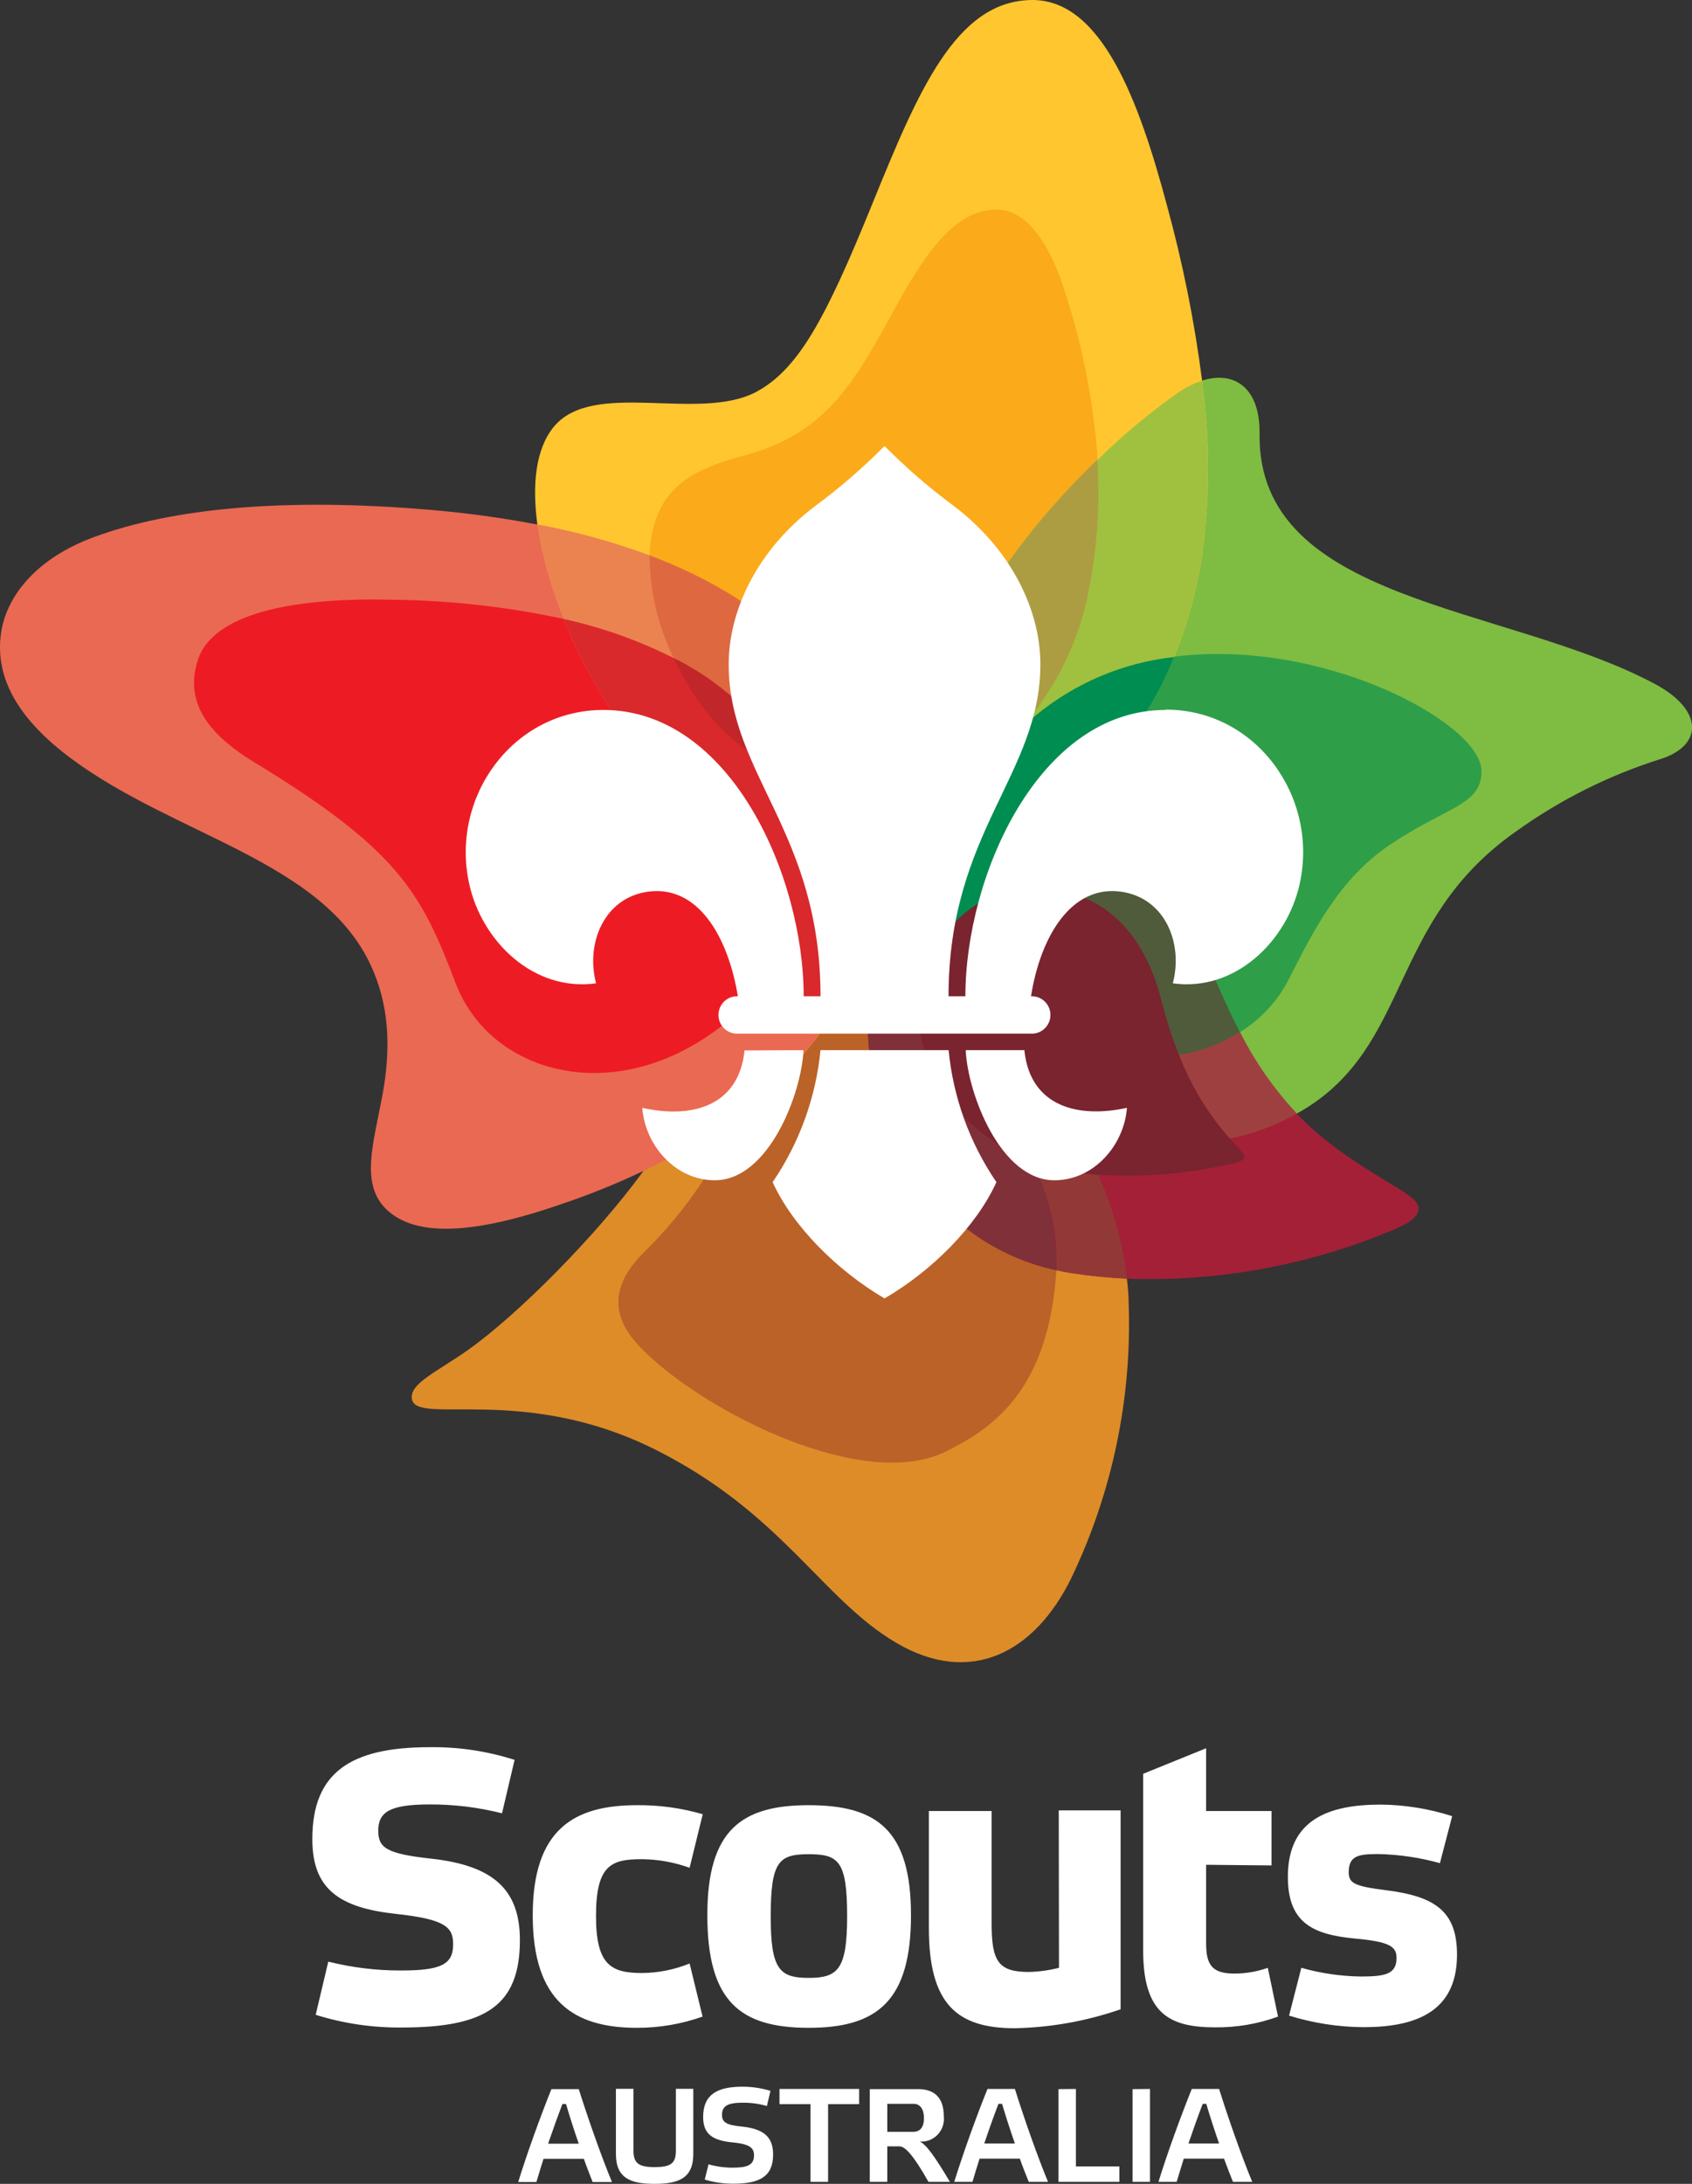 <svg width="93" height="120" viewBox="0 0 93 120" fill="none" xmlns="http://www.w3.org/2000/svg">
<rect x="0" y="0" width="93" height="120" fill="#333333" stroke="none"/>
<g clip-path="url(#clip0)">
<path d="M90.944 37.572C82.698 33.193 69.107 33.153 69.231 23.832C69.267 21.339 67.875 20.343 66.067 20.915C65.579 21.081 65.116 21.317 64.694 21.616C63.15 22.712 61.695 23.929 60.343 25.258C59.224 26.328 58.162 27.457 57.161 28.64C54.174 32.214 50.514 38.023 49.597 43.483C49.548 43.778 49.504 44.077 49.473 44.377C49.357 45.425 49.314 46.481 49.344 47.536C49.364 48.311 49.434 49.084 49.553 49.85C49.756 51.23 50.148 52.574 50.718 53.845C51.192 54.892 51.797 55.874 52.517 56.767C53.721 58.241 55.186 59.477 56.837 60.413C57.281 60.663 57.724 60.891 58.145 61.101C61.481 62.727 64.685 63.152 67.579 62.566C68.87 62.304 70.114 61.841 71.265 61.195C71.367 61.136 71.474 61.083 71.575 61.02C77.602 57.446 76.286 50.623 83.322 45.69C85.749 43.945 88.435 42.6 91.281 41.705C93.638 40.95 93.625 38.997 90.944 37.572Z" fill="#7FBC42"/>
<path d="M66.073 20.915C65.654 17.657 65.007 14.434 64.136 11.268C62.608 5.549 60.551 -0.032 56.718 -0C52.527 0.035 50.449 5.058 47.927 11.25C45.362 17.568 43.868 20.289 41.578 21.527C38.405 23.22 32.582 20.808 30.424 23.471C29.45 24.672 29.237 26.598 29.538 28.832C29.816 30.616 30.306 32.359 30.996 34.024C31.66 35.674 32.475 37.258 33.429 38.756C35.569 42.098 38.303 44.658 41.71 46.133C42.509 46.482 43.335 46.766 44.178 46.982L44.378 47.031C45.653 47.342 46.957 47.516 48.268 47.549H48.827H49.376C50.556 47.49 51.725 47.29 52.859 46.955L53.129 46.875L53.466 46.763C53.998 46.584 54.534 46.383 55.07 46.142L55.713 45.834C59.733 43.787 62.872 40.327 64.535 36.106C65.24 34.383 65.747 32.584 66.046 30.745C66.511 27.485 66.52 24.177 66.073 20.915Z" fill="#FFC62F"/>
<path d="M60.329 25.258C60.109 22.064 59.488 18.911 58.481 15.875C57.688 13.431 56.465 11.518 54.773 11.518C52.247 11.518 50.55 14.445 48.844 17.573C46.721 21.469 45.046 23.953 40.828 25.052C38.249 25.727 36.556 26.674 35.954 28.855C35.804 29.398 35.723 29.958 35.71 30.521C35.718 32.48 36.173 34.411 37.039 36.164C37.711 37.664 38.65 39.027 39.809 40.186C40.897 41.204 42.154 42.022 43.522 42.603C44.919 43.19 46.413 43.509 47.926 43.541H48.277C48.721 43.538 49.165 43.508 49.606 43.452C54.826 42.759 58.557 38.09 59.735 32.974C60.298 30.444 60.498 27.845 60.329 25.258Z" fill="#FBAA19"/>
<path d="M62.036 71.583C62.036 71.181 61.992 70.734 61.938 70.242C61.715 68.272 61.179 66.35 60.352 64.55C58.759 61.087 55.985 58.317 52.535 56.744C52.314 56.642 52.092 56.539 51.866 56.445C51.423 56.257 50.98 56.087 50.506 55.944C49.602 55.658 48.671 55.47 47.728 55.382C47.153 55.337 46.575 55.337 46 55.382C42.574 55.618 39.255 57.531 36.84 62.035C36.402 62.835 35.91 63.606 35.369 64.34C32.746 67.95 28.408 72.275 25.736 74.17C24.083 75.341 22.555 75.993 22.634 76.824C22.75 78.401 28.661 75.993 35.972 79.63C42.973 83.115 45.166 87.869 49.265 90.273C53.364 92.677 56.887 90.8 58.89 86.698C61.145 81.994 62.225 76.805 62.036 71.583Z" fill="#DE8C28"/>
<path d="M56.639 63.755C54.895 63.12 53.367 62 52.23 60.525C51.803 59.974 51.445 59.374 51.162 58.737C50.774 57.867 50.551 56.93 50.506 55.976C49.602 55.69 48.671 55.501 47.728 55.413C47.153 55.368 46.575 55.368 46 55.413C45.005 57.039 43.778 58.507 42.357 59.77L42.025 60.069C40.585 61.409 39.849 63.076 38.48 65.109C37.585 66.438 36.558 67.672 35.414 68.791C32.671 71.471 34.576 73.437 35.476 74.313C38.879 77.624 47.471 82.012 52.026 79.742C54.711 78.401 57.631 76.288 58.065 69.823C58.065 69.738 58.065 69.653 58.065 69.564C58.126 67.532 57.632 65.523 56.639 63.755Z" fill="#BB6228"/>
<path d="M76.583 65.136C74.594 63.943 72.87 62.848 71.266 61.191C70.012 59.85 68.955 58.335 68.129 56.691C67.912 56.28 67.686 55.847 67.486 55.386C65.519 51.146 63.697 45.856 57.436 45.856C56.817 45.855 56.199 45.907 55.589 46.012C55.403 46.044 55.221 46.079 55.039 46.124C54.492 46.246 53.958 46.42 53.444 46.642L53.129 46.785L52.828 46.937C51.516 47.62 50.391 48.619 49.553 49.846C48.458 51.498 47.827 53.419 47.728 55.404C47.672 56.261 47.696 57.121 47.799 57.974C47.799 58.094 47.799 58.21 47.839 58.331C48.508 63.085 51.933 68.438 58.057 69.796C58.345 69.863 58.642 69.921 58.943 69.966C59.93 70.115 60.924 70.213 61.921 70.261C66.982 70.448 72.023 69.516 76.689 67.531C77.275 67.276 77.97 66.91 77.97 66.418C77.988 66.029 77.483 65.681 76.583 65.136Z" fill="#A42036"/>
<path d="M47.927 43.563C46.81 37.706 42.827 33.197 35.701 30.521C33.693 29.781 31.627 29.211 29.524 28.819C27.543 28.443 25.543 28.172 23.534 28.006C15.651 27.344 9.491 27.916 5.167 29.511C1.91 30.709 0.35 32.827 0.062 34.752C-0.328 37.344 1.139 39.623 3.926 41.691C9.647 45.932 17.662 47.29 20.352 52.982C21.393 55.185 21.513 57.562 21.008 60.243C20.503 62.924 19.772 65.158 21.331 66.538C22.891 67.919 25.9 67.879 30.845 66.168C32.388 65.65 33.898 65.04 35.369 64.34C37.761 63.208 39.996 61.765 42.016 60.046C42.122 59.944 42.233 59.845 42.348 59.747C43.769 58.484 44.996 57.016 45.99 55.391C47.424 53.025 48.203 50.316 48.246 47.545C48.246 47.428 48.246 47.312 48.246 47.196C48.255 45.978 48.148 44.761 47.927 43.563Z" fill="#EA6952"/>
<path d="M44.347 47.483C44.347 47.331 44.347 47.174 44.347 47.036C44.367 45.529 44.081 44.034 43.505 42.644C43.249 41.998 42.925 41.382 42.539 40.807C41.103 38.836 39.217 37.243 37.04 36.165C35.117 35.196 33.083 34.472 30.982 34.011C27.923 33.349 24.806 32.996 21.677 32.957C15.85 32.805 11.743 33.783 10.887 36.214C10.254 38.175 10.887 40.003 13.945 41.866C21.961 46.736 23.153 49.078 25.049 54.037C26.91 58.907 33.402 60.771 39.06 56.821C40.982 55.514 42.495 53.684 43.425 51.544C43.611 52.594 43.708 53.658 43.713 54.725V55.203H45.587V54.725C45.598 52.256 45.178 49.805 44.347 47.483Z" fill="#ED1C24"/>
<path d="M44.364 47.018C44.385 45.511 44.098 44.016 43.522 42.626C44.919 43.213 46.413 43.531 47.927 43.564C46.81 37.706 42.827 33.198 35.701 30.521C33.693 29.781 31.627 29.212 29.524 28.819C29.802 30.602 30.292 32.345 30.982 34.011C31.647 35.66 32.461 37.245 33.415 38.743C35.555 42.085 38.289 44.645 41.697 46.12C42.514 47.84 43.095 49.665 43.425 51.544C43.611 52.594 43.707 53.658 43.713 54.725V55.203H45.587V54.725C45.602 52.257 45.187 49.805 44.36 47.482C44.355 47.33 44.36 47.174 44.364 47.018Z" fill="#EB8350"/>
<path d="M35.702 30.521C35.71 32.48 36.165 34.411 37.031 36.165C37.703 37.664 38.642 39.027 39.8 40.186C40.889 41.204 42.145 42.022 43.514 42.603C44.911 43.191 46.405 43.509 47.918 43.541C46.81 37.706 42.827 33.198 35.702 30.521Z" fill="#DE6940"/>
<path d="M44.346 47.482C44.346 47.33 44.346 47.174 44.346 47.035C44.367 45.529 44.08 44.034 43.504 42.643C43.249 41.998 42.925 41.382 42.538 40.807C41.103 38.836 39.216 37.243 37.039 36.165C35.117 35.196 33.082 34.472 30.982 34.011C31.646 35.66 32.461 37.245 33.415 38.743C35.555 42.085 38.289 44.645 41.696 46.12C42.513 47.84 43.094 49.665 43.425 51.544C43.611 52.594 43.707 53.658 43.712 54.725V55.203H45.587V54.725C45.598 52.256 45.178 49.804 44.346 47.482Z" fill="#D9292C"/>
<path d="M39.809 40.212C40.898 41.23 42.154 42.049 43.523 42.63C43.261 41.988 42.931 41.377 42.539 40.807C41.103 38.835 39.217 37.243 37.04 36.164C37.709 37.673 38.648 39.046 39.809 40.212Z" fill="#C1272A"/>
<path d="M64.521 36.088C61.73 36.402 59.089 37.524 56.917 39.319C55.45 40.561 54.019 42.965 53.567 45.748C53.421 46.084 53.284 46.432 53.124 46.785C53.112 46.808 53.102 46.832 53.093 46.857C52.535 48.317 52.138 49.835 51.91 51.383C51.743 52.492 51.66 53.612 51.662 54.734V55.207H53.536V54.734C53.55 53.428 53.698 52.126 53.979 50.851C54.086 50.342 54.21 49.837 54.352 49.336C55.154 48.947 56.036 48.756 56.926 48.778C61.53 48.916 63.2 52.379 63.874 55.033C64.123 56.034 64.439 57.016 64.822 57.973C66.01 57.786 67.147 57.356 68.163 56.709C69.272 56.022 70.181 55.051 70.795 53.894C72.191 51.133 73.636 48.251 76.445 46.383C79.591 44.287 81.43 44.247 81.43 42.362C81.412 39.734 72.696 35.029 64.521 36.088Z" fill="#2F9E49"/>
<path d="M66.072 20.915C65.581 21.08 65.117 21.317 64.694 21.616C63.15 22.712 61.695 23.93 60.343 25.258C59.224 26.328 58.162 27.457 57.161 28.64C54.174 32.215 50.514 38.023 49.597 43.483C49.548 43.778 49.504 44.078 49.473 44.377C49.357 45.425 49.314 46.481 49.344 47.536C50.525 47.476 51.694 47.277 52.827 46.941L53.129 46.79C53.117 46.813 53.106 46.837 53.098 46.861C52.538 48.32 52.14 49.836 51.91 51.383C51.743 52.492 51.66 53.612 51.662 54.734V55.208H53.536V54.734C53.55 53.428 53.698 52.126 53.979 50.851C54.086 50.342 54.21 49.837 54.352 49.336C54.681 48.197 55.106 47.087 55.623 46.021C55.654 45.959 55.681 45.892 55.712 45.829C59.733 43.783 62.871 40.322 64.534 36.102C65.239 34.379 65.746 32.58 66.045 30.74C66.51 27.482 66.519 24.175 66.072 20.915Z" fill="#9FC13F"/>
<path d="M57.161 28.64C54.174 32.215 50.514 38.023 49.597 43.483C54.816 42.791 58.547 38.122 59.726 33.006C60.289 30.465 60.486 27.855 60.311 25.258C59.203 26.329 58.151 27.458 57.161 28.64Z" fill="#AD9D42"/>
<path d="M56.917 39.319C55.45 40.561 54.019 42.965 53.567 45.749C53.421 46.084 53.284 46.432 53.124 46.785C53.112 46.808 53.102 46.832 53.093 46.857C52.535 48.317 52.138 49.835 51.91 51.383C51.743 52.492 51.66 53.612 51.662 54.734V55.208H53.536V54.734C53.55 53.428 53.698 52.127 53.979 50.851C54.086 50.342 54.21 49.837 54.352 49.337C54.681 48.197 55.106 47.088 55.623 46.021C55.654 45.959 55.681 45.892 55.712 45.829C59.733 43.783 62.871 40.322 64.534 36.102C61.74 36.409 59.094 37.526 56.917 39.319Z" fill="#008D51"/>
<path d="M56.639 63.755C57.63 65.513 58.126 67.511 58.074 69.532C58.074 69.622 58.074 69.707 58.074 69.791C58.362 69.859 58.659 69.917 58.961 69.961C59.947 70.111 60.941 70.209 61.938 70.256C61.715 68.285 61.179 66.364 60.352 64.564C59.083 64.466 57.834 64.194 56.639 63.755Z" fill="#923938"/>
<path d="M56.639 63.755C54.896 63.121 53.367 62.001 52.23 60.525C51.804 59.975 51.445 59.375 51.162 58.738C50.774 57.867 50.551 56.93 50.506 55.976C49.602 55.69 48.671 55.502 47.728 55.413C47.672 56.27 47.696 57.13 47.799 57.983C47.799 58.103 47.799 58.219 47.839 58.34C48.508 63.094 51.933 68.447 58.057 69.805C58.057 69.72 58.057 69.635 58.057 69.546C58.116 67.522 57.626 65.519 56.639 63.755Z" fill="#803039"/>
<path d="M67.924 62.919C67.809 62.808 67.707 62.682 67.596 62.562C66.399 61.207 65.454 59.647 64.804 57.955C64.422 56.998 64.105 56.016 63.856 55.015C63.183 52.37 61.512 48.907 56.908 48.76C56.018 48.738 55.136 48.929 54.334 49.318C54.098 49.435 53.87 49.566 53.651 49.712C52.976 50.151 52.385 50.711 51.91 51.365C50.938 52.692 50.446 54.314 50.514 55.962C50.559 56.916 50.782 57.853 51.17 58.724C51.453 59.361 51.812 59.961 52.238 60.511C53.375 61.987 54.904 63.107 56.647 63.741C57.837 64.179 59.08 64.451 60.342 64.55C62.636 64.7 64.94 64.532 67.188 64.05C68.602 63.8 68.655 63.661 67.924 62.919Z" fill="#79242F"/>
<path d="M64.805 57.956C65.454 59.648 66.4 61.208 67.597 62.562C68.888 62.3 70.132 61.837 71.283 61.191C70.029 59.85 68.973 58.335 68.146 56.691C67.13 57.338 65.993 57.769 64.805 57.956Z" fill="#9F4040"/>
<path d="M57.453 45.856C56.834 45.855 56.216 45.907 55.606 46.012C55.088 47.079 54.663 48.188 54.334 49.328C55.136 48.939 56.019 48.747 56.908 48.769C61.512 48.908 63.183 52.37 63.856 55.025C64.105 56.025 64.422 57.008 64.805 57.965C65.992 57.777 67.129 57.347 68.146 56.7C67.929 56.289 67.703 55.856 67.503 55.395C65.536 51.146 63.715 45.856 57.453 45.856Z" fill="#4F5B3B"/>
<path d="M44.164 57.705C44.058 60.087 42.25 64.854 39.29 64.854C37.132 64.854 35.457 62.95 35.302 60.873C37.93 61.467 40.562 60.85 40.916 57.79C40.916 57.79 40.916 57.745 40.916 57.718L44.164 57.705ZM45.099 57.705C44.843 60.308 43.938 62.802 42.467 64.957C43.571 67.383 46.012 69.818 48.618 71.346C51.241 69.818 53.665 67.383 54.768 64.957C53.297 62.803 52.393 60.308 52.14 57.705H45.099ZM56.31 57.776C56.31 57.776 56.31 57.732 56.31 57.705H53.08C53.186 60.087 54.994 64.854 57.954 64.854C60.108 64.854 61.782 62.95 61.942 60.873C59.301 61.454 56.665 60.837 56.31 57.776ZM64.069 39.01C57.086 39.01 53.062 48.143 53.062 54.743H52.136C52.136 45.704 57.183 42.558 57.183 36.504C57.183 33.586 55.65 30.248 52.428 27.804C51.076 26.805 49.802 25.703 48.618 24.507C47.433 25.703 46.159 26.805 44.807 27.804C41.586 30.239 40.052 33.586 40.052 36.504C40.052 42.558 45.099 45.704 45.099 54.743H44.173C44.173 48.143 40.15 39.019 33.166 39.01C28.19 39.01 24.747 43.791 25.784 48.541C26.471 51.722 29.329 54.51 32.763 54.032C32.183 51.829 33.206 49.35 35.586 49.001C38.355 48.599 40.017 51.459 40.557 54.743H40.509C40.239 54.743 39.979 54.851 39.788 55.044C39.597 55.236 39.49 55.498 39.49 55.77C39.49 56.043 39.597 56.304 39.788 56.497C39.979 56.69 40.239 56.798 40.509 56.798H56.718C56.988 56.798 57.247 56.69 57.438 56.497C57.63 56.304 57.737 56.043 57.737 55.77C57.737 55.498 57.63 55.236 57.438 55.044C57.247 54.851 56.988 54.743 56.718 54.743H56.669C57.187 51.459 58.885 48.599 61.641 49.001C64.038 49.35 65.044 51.829 64.463 54.032C67.88 54.51 70.755 51.722 71.442 48.541C72.479 43.787 69.045 38.988 64.069 38.993V39.01Z" fill="white"/>
<path d="M27.593 99.638C26.289 99.308 24.949 99.145 23.605 99.151C21.42 99.151 20.791 99.576 20.791 100.59C20.791 101.524 21.212 101.864 23.751 102.136C27.087 102.516 28.576 103.807 28.576 106.604C28.576 110.241 26.644 111.408 22.094 111.408C20.487 111.426 18.887 111.191 17.352 110.71L18.044 107.788C19.348 108.115 20.688 108.279 22.032 108.275C24.216 108.275 24.907 107.958 24.907 106.837C24.907 105.907 24.509 105.46 21.761 105.166C18.633 104.826 17.166 103.789 17.166 101.059C17.166 97.4 19.262 96.006 23.605 96.006C25.192 95.983 26.772 96.218 28.284 96.703L27.593 99.638ZM38.617 110.809C37.457 111.22 36.236 111.428 35.006 111.425C31.572 111.425 29.281 110 29.281 105.242C29.281 100.483 31.585 99.192 35.006 99.192C36.23 99.18 37.449 99.347 38.626 99.688L37.904 102.632C37.067 102.33 36.187 102.17 35.298 102.159C33.614 102.159 32.759 102.453 32.759 105.286C32.759 108.003 33.614 108.414 35.298 108.414C36.192 108.406 37.075 108.228 37.904 107.891L38.617 110.809ZM38.879 105.215C38.879 100.532 40.788 99.192 44.449 99.192C48.179 99.192 50.072 100.532 50.072 105.242C50.072 109.951 48.211 111.425 44.457 111.425C40.704 111.425 38.879 110 38.879 105.242V105.215ZM42.361 105.286C42.361 108.204 42.831 108.682 44.449 108.682C46.066 108.682 46.562 108.204 46.562 105.286C46.562 102.248 46.088 101.886 44.449 101.886C42.809 101.886 42.361 102.275 42.361 105.313V105.286ZM58.194 99.478H61.593V110.407C59.719 111.057 57.756 111.408 55.775 111.448C52.584 111.448 51.055 110.107 51.055 105.943V99.513H54.503V105.675C54.503 107.757 54.862 108.356 56.545 108.356C57.106 108.343 57.663 108.267 58.207 108.128L58.194 99.478ZM66.294 102.467V106.792C66.294 107.972 66.631 108.445 67.845 108.445C68.471 108.445 69.093 108.338 69.684 108.128L70.246 110.809C69.139 111.212 67.968 111.412 66.79 111.399C64.251 111.399 62.833 110.63 62.833 107.163V97.467L66.294 96.064V99.513H69.888V102.503L66.294 102.467ZM79.144 102.377C78.038 102.069 76.897 101.901 75.75 101.877C74.673 101.877 74.132 101.966 74.132 102.873C74.132 103.486 74.447 103.646 76.224 103.87C78.883 104.209 80.084 105.027 80.084 107.404C80.084 110.532 77.841 111.39 74.943 111.39C73.557 111.381 72.179 111.167 70.853 110.755L71.527 108.128C72.588 108.429 73.682 108.589 74.784 108.606C76.113 108.606 76.76 108.49 76.76 107.587C76.76 106.953 76.379 106.694 74.469 106.519C72.068 106.296 70.787 105.59 70.787 103.124C70.787 99.996 73.003 99.16 75.887 99.16C77.222 99.172 78.546 99.386 79.818 99.795L79.144 102.377Z" fill="white"/>
<path d="M32.09 118.623H29.874C29.728 119.07 29.599 119.517 29.484 119.897H28.483C28.953 118.373 29.693 116.322 30.308 114.794H31.811C32.329 116.434 33.069 118.534 33.636 119.897H32.573C32.431 119.53 32.254 119.088 32.09 118.623ZM30.911 115.612C30.659 116.273 30.388 117.028 30.127 117.792H31.811C31.549 117.042 31.305 116.273 31.111 115.612H30.911ZM38.107 118.351C38.107 119.691 37.305 119.999 35.98 119.999C34.655 119.999 33.853 119.691 33.853 118.351V114.776H34.819V118.185C34.819 118.869 35.116 119.079 35.98 119.079C36.844 119.079 37.15 118.891 37.15 118.185V114.776H38.107V118.351ZM42.153 115.723C41.721 115.597 41.273 115.535 40.824 115.54C40.022 115.54 39.685 115.706 39.685 116.206C39.685 116.59 39.875 116.769 40.797 116.854C41.971 116.979 42.494 117.421 42.494 118.386C42.494 119.588 41.767 119.991 40.309 119.991C39.777 119.994 39.246 119.918 38.736 119.763L38.945 118.927C39.378 119.049 39.825 119.11 40.274 119.11C41.081 119.11 41.444 118.963 41.444 118.436C41.444 118.056 41.262 117.815 40.287 117.725C39.171 117.618 38.648 117.278 38.648 116.322C38.648 115.12 39.388 114.66 40.801 114.66C41.325 114.659 41.846 114.736 42.348 114.888L42.153 115.723ZM44.55 119.888V115.621H42.844V114.785H47.222V115.621H45.516V119.888H44.55ZM52.216 119.888H51.033C50.24 118.489 49.77 117.94 49.442 117.94H48.769V119.888H47.807V114.794H50.466C51.533 114.794 51.875 115.46 51.875 116.278C51.897 116.462 51.878 116.648 51.82 116.824C51.762 117 51.666 117.161 51.539 117.295C51.412 117.428 51.257 117.532 51.085 117.598C50.913 117.664 50.729 117.691 50.545 117.676C50.873 117.801 51.33 118.404 52.216 119.897V119.888ZM48.769 117.14H50.195C50.568 117.14 50.785 116.894 50.785 116.394C50.785 115.893 50.576 115.603 50.218 115.603H48.769V117.14ZM56.058 118.614H53.842C53.696 119.061 53.567 119.508 53.452 119.888H52.451C52.92 118.364 53.66 116.313 54.276 114.785H55.783C56.297 116.425 57.037 118.525 57.604 119.888H56.545C56.399 119.53 56.222 119.088 56.058 118.623V118.614ZM54.879 115.603C54.626 116.264 54.356 117.019 54.099 117.783H55.783C55.522 117.033 55.273 116.264 55.078 115.603H54.879ZM59.137 114.785V119.043H61.526V119.888H58.176V114.794L59.137 114.785ZM63.209 114.785V119.888H62.252V114.794L63.209 114.785ZM67.282 118.614H65.066C64.924 119.061 64.791 119.508 64.676 119.888H63.675C64.144 118.364 64.889 116.313 65.505 114.785H67.007C67.521 116.425 68.261 118.525 68.828 119.888H67.769C67.623 119.53 67.45 119.088 67.282 118.623V118.614ZM66.107 115.603C65.85 116.264 65.585 117.019 65.323 117.783H67.007C66.746 117.033 66.497 116.264 66.302 115.603H66.107Z" fill="white"/>
</g>
<defs>
<clipPath id="clip0">
<rect width="93" height="120" fill="white"/>
</clipPath>
</defs>
</svg>
